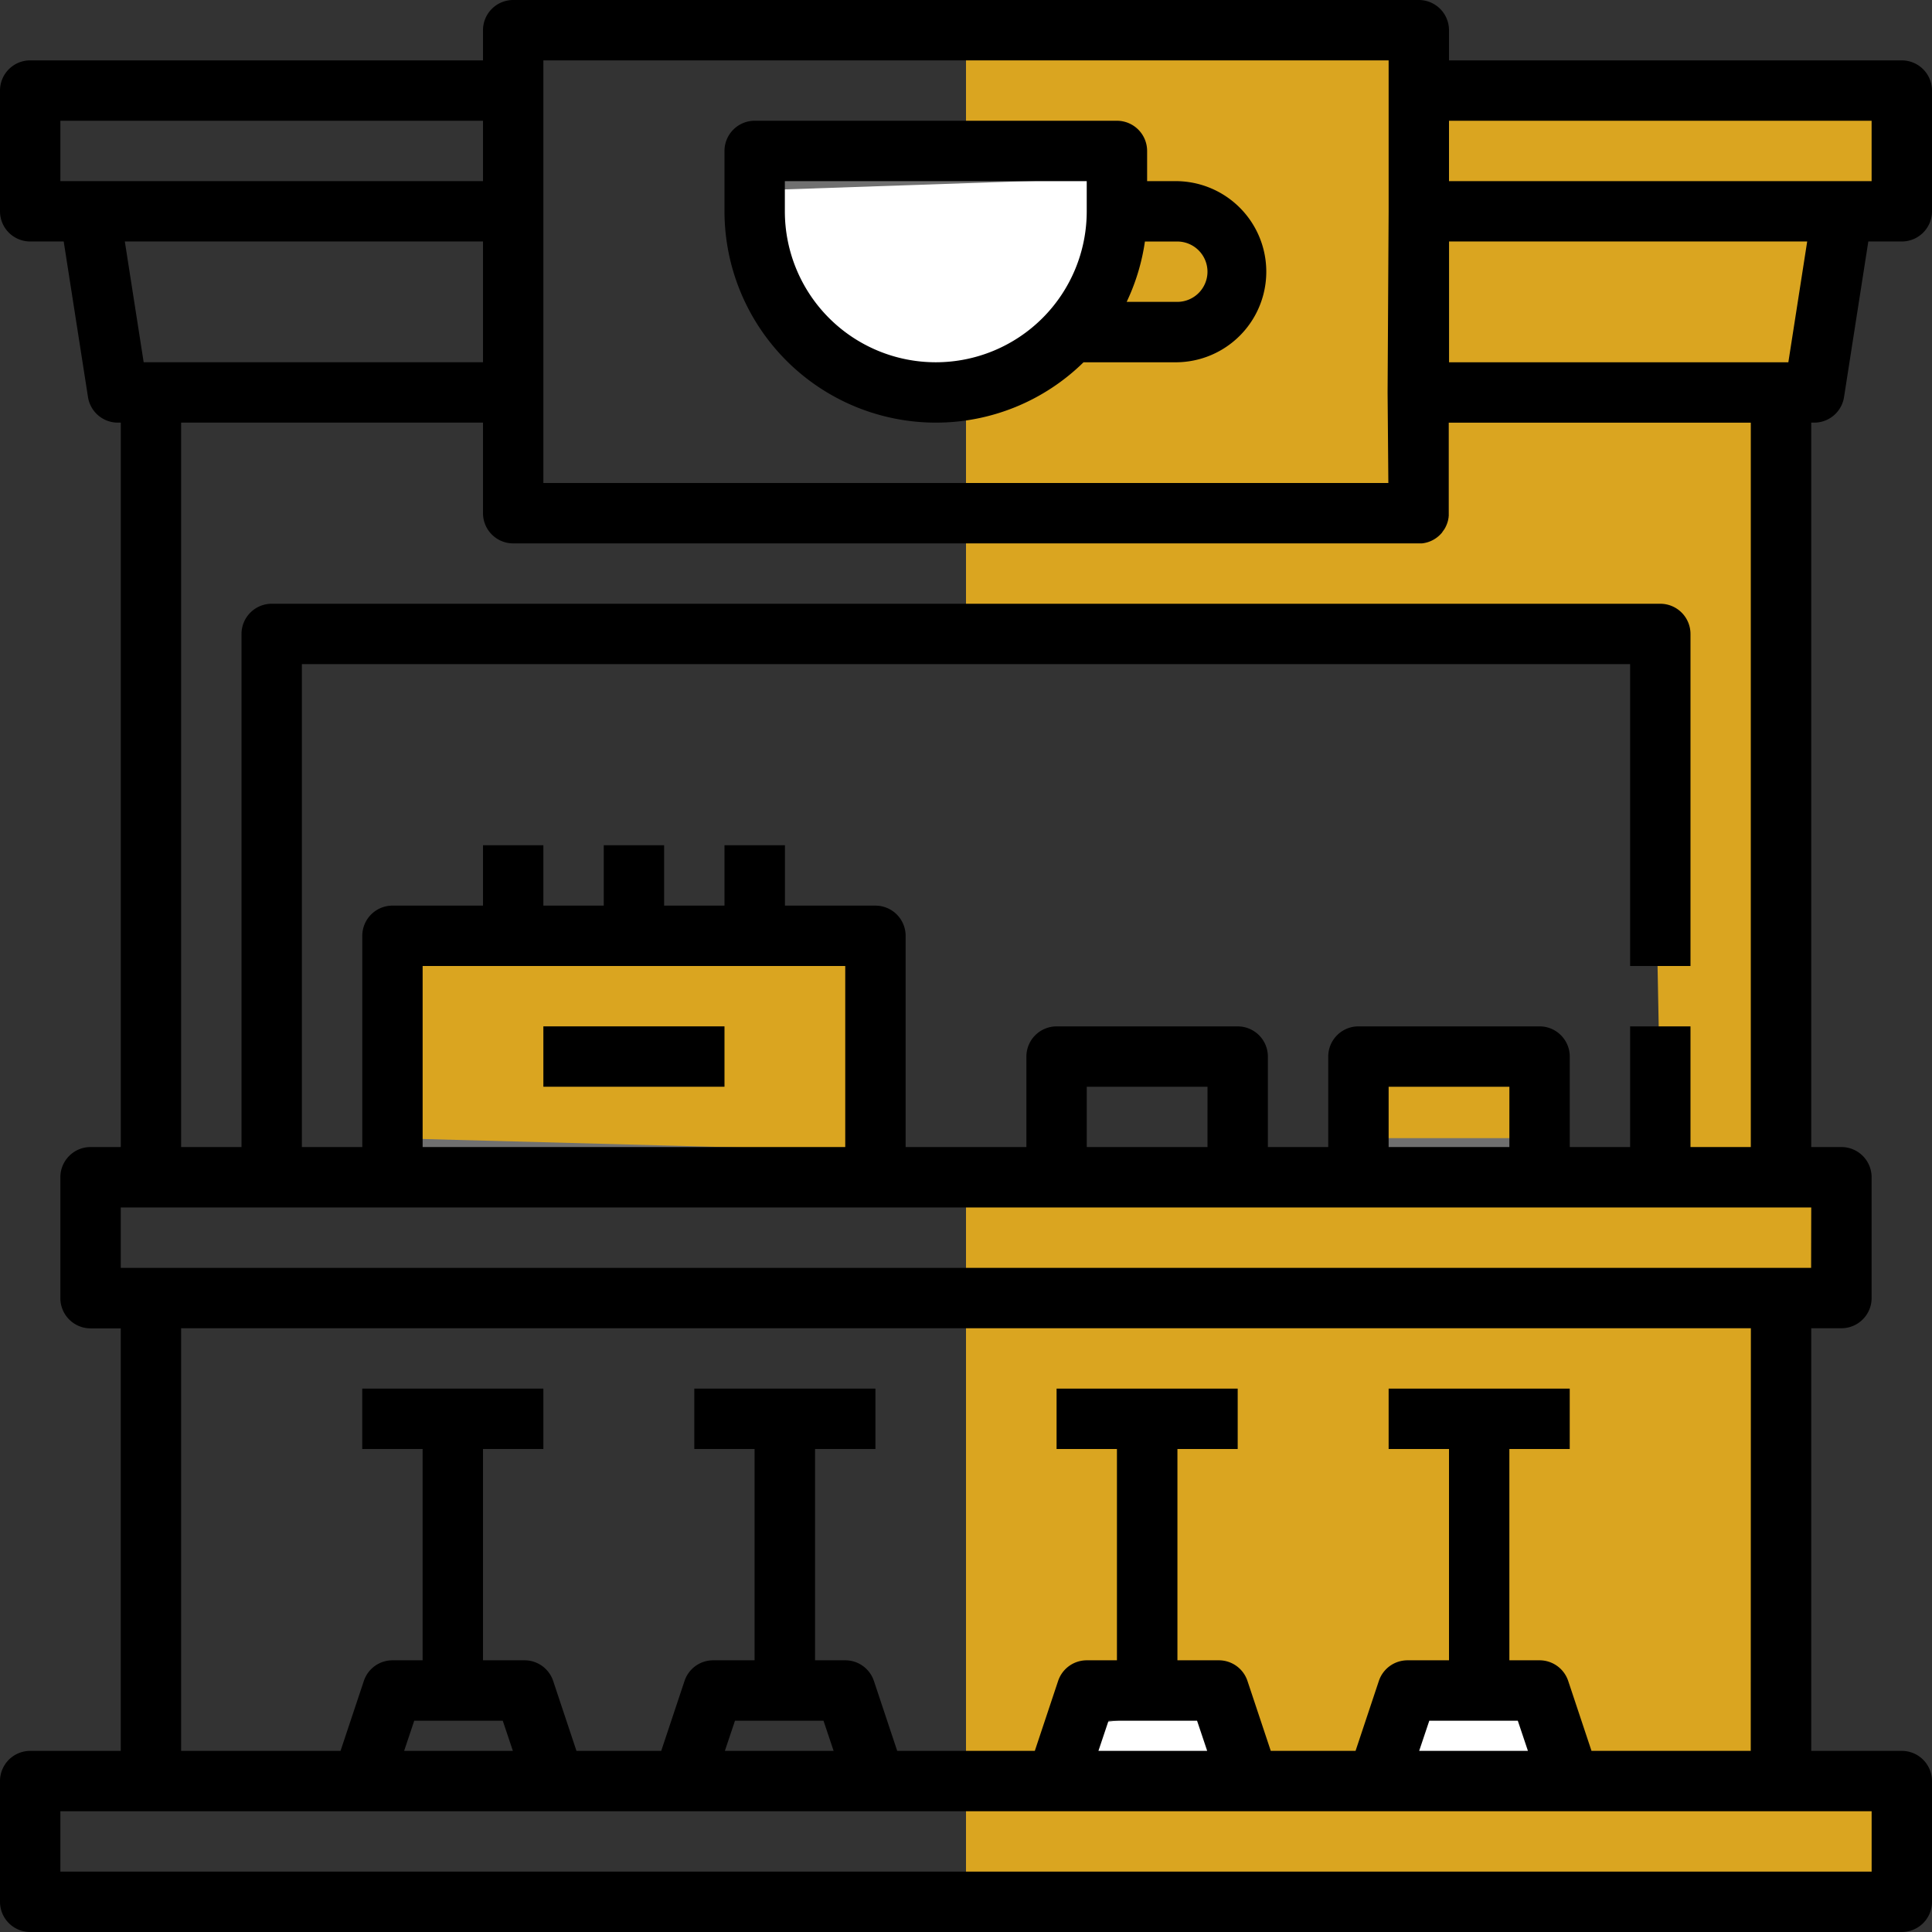 <svg xmlns="http://www.w3.org/2000/svg" width="76.3" height="76.3" viewBox="0 0 76.3 76.3">
  <rect x="0" y="0" width="76.3" height="76.3" fill="#333333" stroke="none"/>
  <g id="Group_15" data-name="Group 15" transform="translate(-1898 -1325)">
    <path id="Path_57" data-name="Path 57" d="M2000.667,1332.867v19.011H2017.7v-19.011Z" transform="translate(-64.517 -6.309)" fill="#daa520"/>
    <path id="Path_58" data-name="Path 58" d="M2049,1358.482v3.525l2.2,2.726,3.168,1.848,3.743-.31,3.611-2.2,1.36-3.129V1358Z" transform="translate(-121.098 -26.465)" fill="#fff" stroke="#707070" stroke-width="1"/>
    <path id="Path_60" data-name="Path 60" d="M1905.3,1683.5v4.159h36.635V1683.5Z" transform="translate(30.85 -287.507)" fill="#daa520"/>
    <path id="Path_61" data-name="Path 61" d="M2170,1537.15v3.436h7.258v-3.436H2170" transform="translate(-218.137 -170.138)" fill="#daa520" stroke="#707070" stroke-width="1"/>
    <path id="Path_62" data-name="Path 62" d="M2090.65,1583.306v18.486h32.407l-.455-18.941H2090.65" transform="translate(-154.5 -206.789)" fill="#daa520"/>
    <path id="Path_59" data-name="Path 59" d="M1974,1513.239l.455,7.3,19.545.525-.663-8.911h-18.882Z" transform="translate(-60.95 -150.089)" fill="#daa520" stroke="#707070" stroke-width="1"/>
    <path id="Path_63" data-name="Path 63" d="M2110.3,1663.507l-.9,2.277h6.9l-.862-3.035Z" transform="translate(-169.537 -270.866)" fill="#fff" stroke="#707070" stroke-width="1"/>
    <path id="Path_65" data-name="Path 65" d="M2090.65,1358.52v4.086l27.061.4.4,20.922H2090.65v5.941h34.387v-5.416l-2.574-.525v-29.239l1.525-1.713,1.584-4.951,1.644-2.772.594-4.1h-19.268v16.773Z" transform="translate(-154.5 -12.952)" fill="#daa520"/>
    <path id="Path_64" data-name="Path 64" d="M2173.575,1664.582l1.421-3.332h5.114l.926,3.332Z" transform="translate(-221.004 -269.663)" fill="#fff" stroke="#707070" stroke-width="1"/>
    <g id="_005-coffee-shop" data-name="005-coffee-shop" transform="translate(1898 1325)">
      <path id="Path_44" data-name="Path 44" d="M71.648,16.691a1.192,1.192,0,0,0,1.178-1.009l.959-6.145h1.323A1.193,1.193,0,0,0,76.3,8.345V3.577a1.193,1.193,0,0,0-1.192-1.192H57.225V1.192A1.193,1.193,0,0,0,56.033,0H20.267a1.193,1.193,0,0,0-1.192,1.192V2.384H1.192A1.193,1.193,0,0,0,0,3.577V8.345A1.193,1.193,0,0,0,1.192,9.537H2.516l.959,6.145a1.194,1.194,0,0,0,1.179,1.009h.116V45.3H3.577A1.193,1.193,0,0,0,2.384,46.5v4.769a1.193,1.193,0,0,0,1.192,1.192H4.769V69.147H1.192A1.193,1.193,0,0,0,0,70.339v4.769A1.193,1.193,0,0,0,1.192,76.3H75.108A1.193,1.193,0,0,0,76.3,75.108V70.339a1.193,1.193,0,0,0-1.192-1.192H71.531V52.456h1.192a1.193,1.193,0,0,0,1.192-1.192V46.5A1.193,1.193,0,0,0,72.723,45.3H71.531V16.691Zm-1.021-2.384h-13.4V9.537H71.371Zm3.288-9.537V7.153H57.225V4.769ZM21.459,2.384H54.841V8.339L54.8,15.492v.015l.03,3.567H21.459ZM2.384,4.769H19.075V7.153H2.384ZM19.075,9.537v4.769H5.674L4.93,9.537ZM73.916,73.916H2.384V71.531H73.916ZM19.855,67.955l.4,1.192H15.96l.4-1.192Zm12.667,0,.4,1.192H28.627l.4-1.192Zm14.753,0,.4,1.192H43.38l.4-1.192Zm12.667,0,.4,1.192H56.047l.4-1.192Zm9.2,1.192H62.853l-.92-2.761A1.192,1.192,0,0,0,60.8,65.57H59.609V57.225h2.384V54.841H54.841v2.384h2.384V65.57H55.586a1.192,1.192,0,0,0-1.131.815l-.92,2.761H50.186l-.92-2.761a1.191,1.191,0,0,0-1.131-.815H46.5V57.225H48.88V54.841H41.727v2.384h2.384V65.57H42.919a1.192,1.192,0,0,0-1.131.815l-.92,2.761H35.433l-.92-2.761a1.192,1.192,0,0,0-1.131-.815H32.189V57.225h2.384V54.841H27.42v2.384H29.8V65.57H28.165a1.192,1.192,0,0,0-1.131.815l-.92,2.761H22.766l-.92-2.761a1.191,1.191,0,0,0-1.131-.815H19.075V57.225h2.384V54.841H14.306v2.384h2.384V65.57H15.5a1.192,1.192,0,0,0-1.131.815l-.92,2.761H7.153V52.456H69.147Zm2.384-19.075H4.769V47.687H71.531ZM33.381,38.15V45.3H16.691V38.15ZM47.687,45.3H42.919V42.919h4.769Zm11.922,0H54.841V42.919h4.769Zm9.537,0H66.762V40.534H64.378V45.3H61.994V41.727A1.193,1.193,0,0,0,60.8,40.534H53.648a1.193,1.193,0,0,0-1.192,1.192V45.3H50.072V41.727a1.193,1.193,0,0,0-1.192-1.192H41.727a1.193,1.193,0,0,0-1.192,1.192V45.3H35.766V36.958a1.193,1.193,0,0,0-1.192-1.192H31V33.381H28.612v2.384H26.228V33.381H23.844v2.384H21.459V33.381H19.075v2.384H15.5a1.193,1.193,0,0,0-1.192,1.192V45.3H11.922V26.228H64.378V38.15h2.384V25.036a1.193,1.193,0,0,0-1.192-1.192H10.73a1.193,1.193,0,0,0-1.192,1.192V45.3H7.153V16.691H19.075v3.577a1.193,1.193,0,0,0,1.192,1.192H56.092l.042,0h.017l.057-.007a1.18,1.18,0,0,0,.669-.34l0,0,.037-.039.017-.019c.006-.007.013-.014.019-.023L56.97,21l.019-.025A.134.134,0,0,1,57,20.959l.023-.032.01-.014.023-.036a.089.089,0,0,1,.008-.014c.007-.012.014-.025.02-.037a.044.044,0,0,0,.006-.013l.021-.043s0,0,0,0a1.143,1.143,0,0,0,.088-.275c0-.018.007-.037.01-.056,0,0,0-.006,0-.01s0-.031.006-.048a.1.1,0,0,0,0-.019c0-.013,0-.025,0-.038s0-.021,0-.032v-3.6H69.144V45.3Z"/>
      <path id="Path_45" data-name="Path 45" d="M32.345,15.922a8.32,8.32,0,0,0,5.835-2.384h3.7a3.577,3.577,0,0,0,0-7.153H40.691V5.192A1.193,1.193,0,0,0,39.5,4H25.192A1.193,1.193,0,0,0,24,5.192V7.577A8.354,8.354,0,0,0,32.345,15.922Zm10.73-5.961a1.194,1.194,0,0,1-1.192,1.192h-2a8.308,8.308,0,0,0,.721-2.384h1.277A1.194,1.194,0,0,1,43.075,9.961ZM26.384,6.384H38.306V7.577a5.961,5.961,0,0,1-11.922,0Z" transform="translate(4.612 0.769)"/>
      <path id="Path_46" data-name="Path 46" d="M18,34h7.153v2.384H18Z" transform="translate(3.459 6.534)"/>
    </g>
  </g>
</svg>

